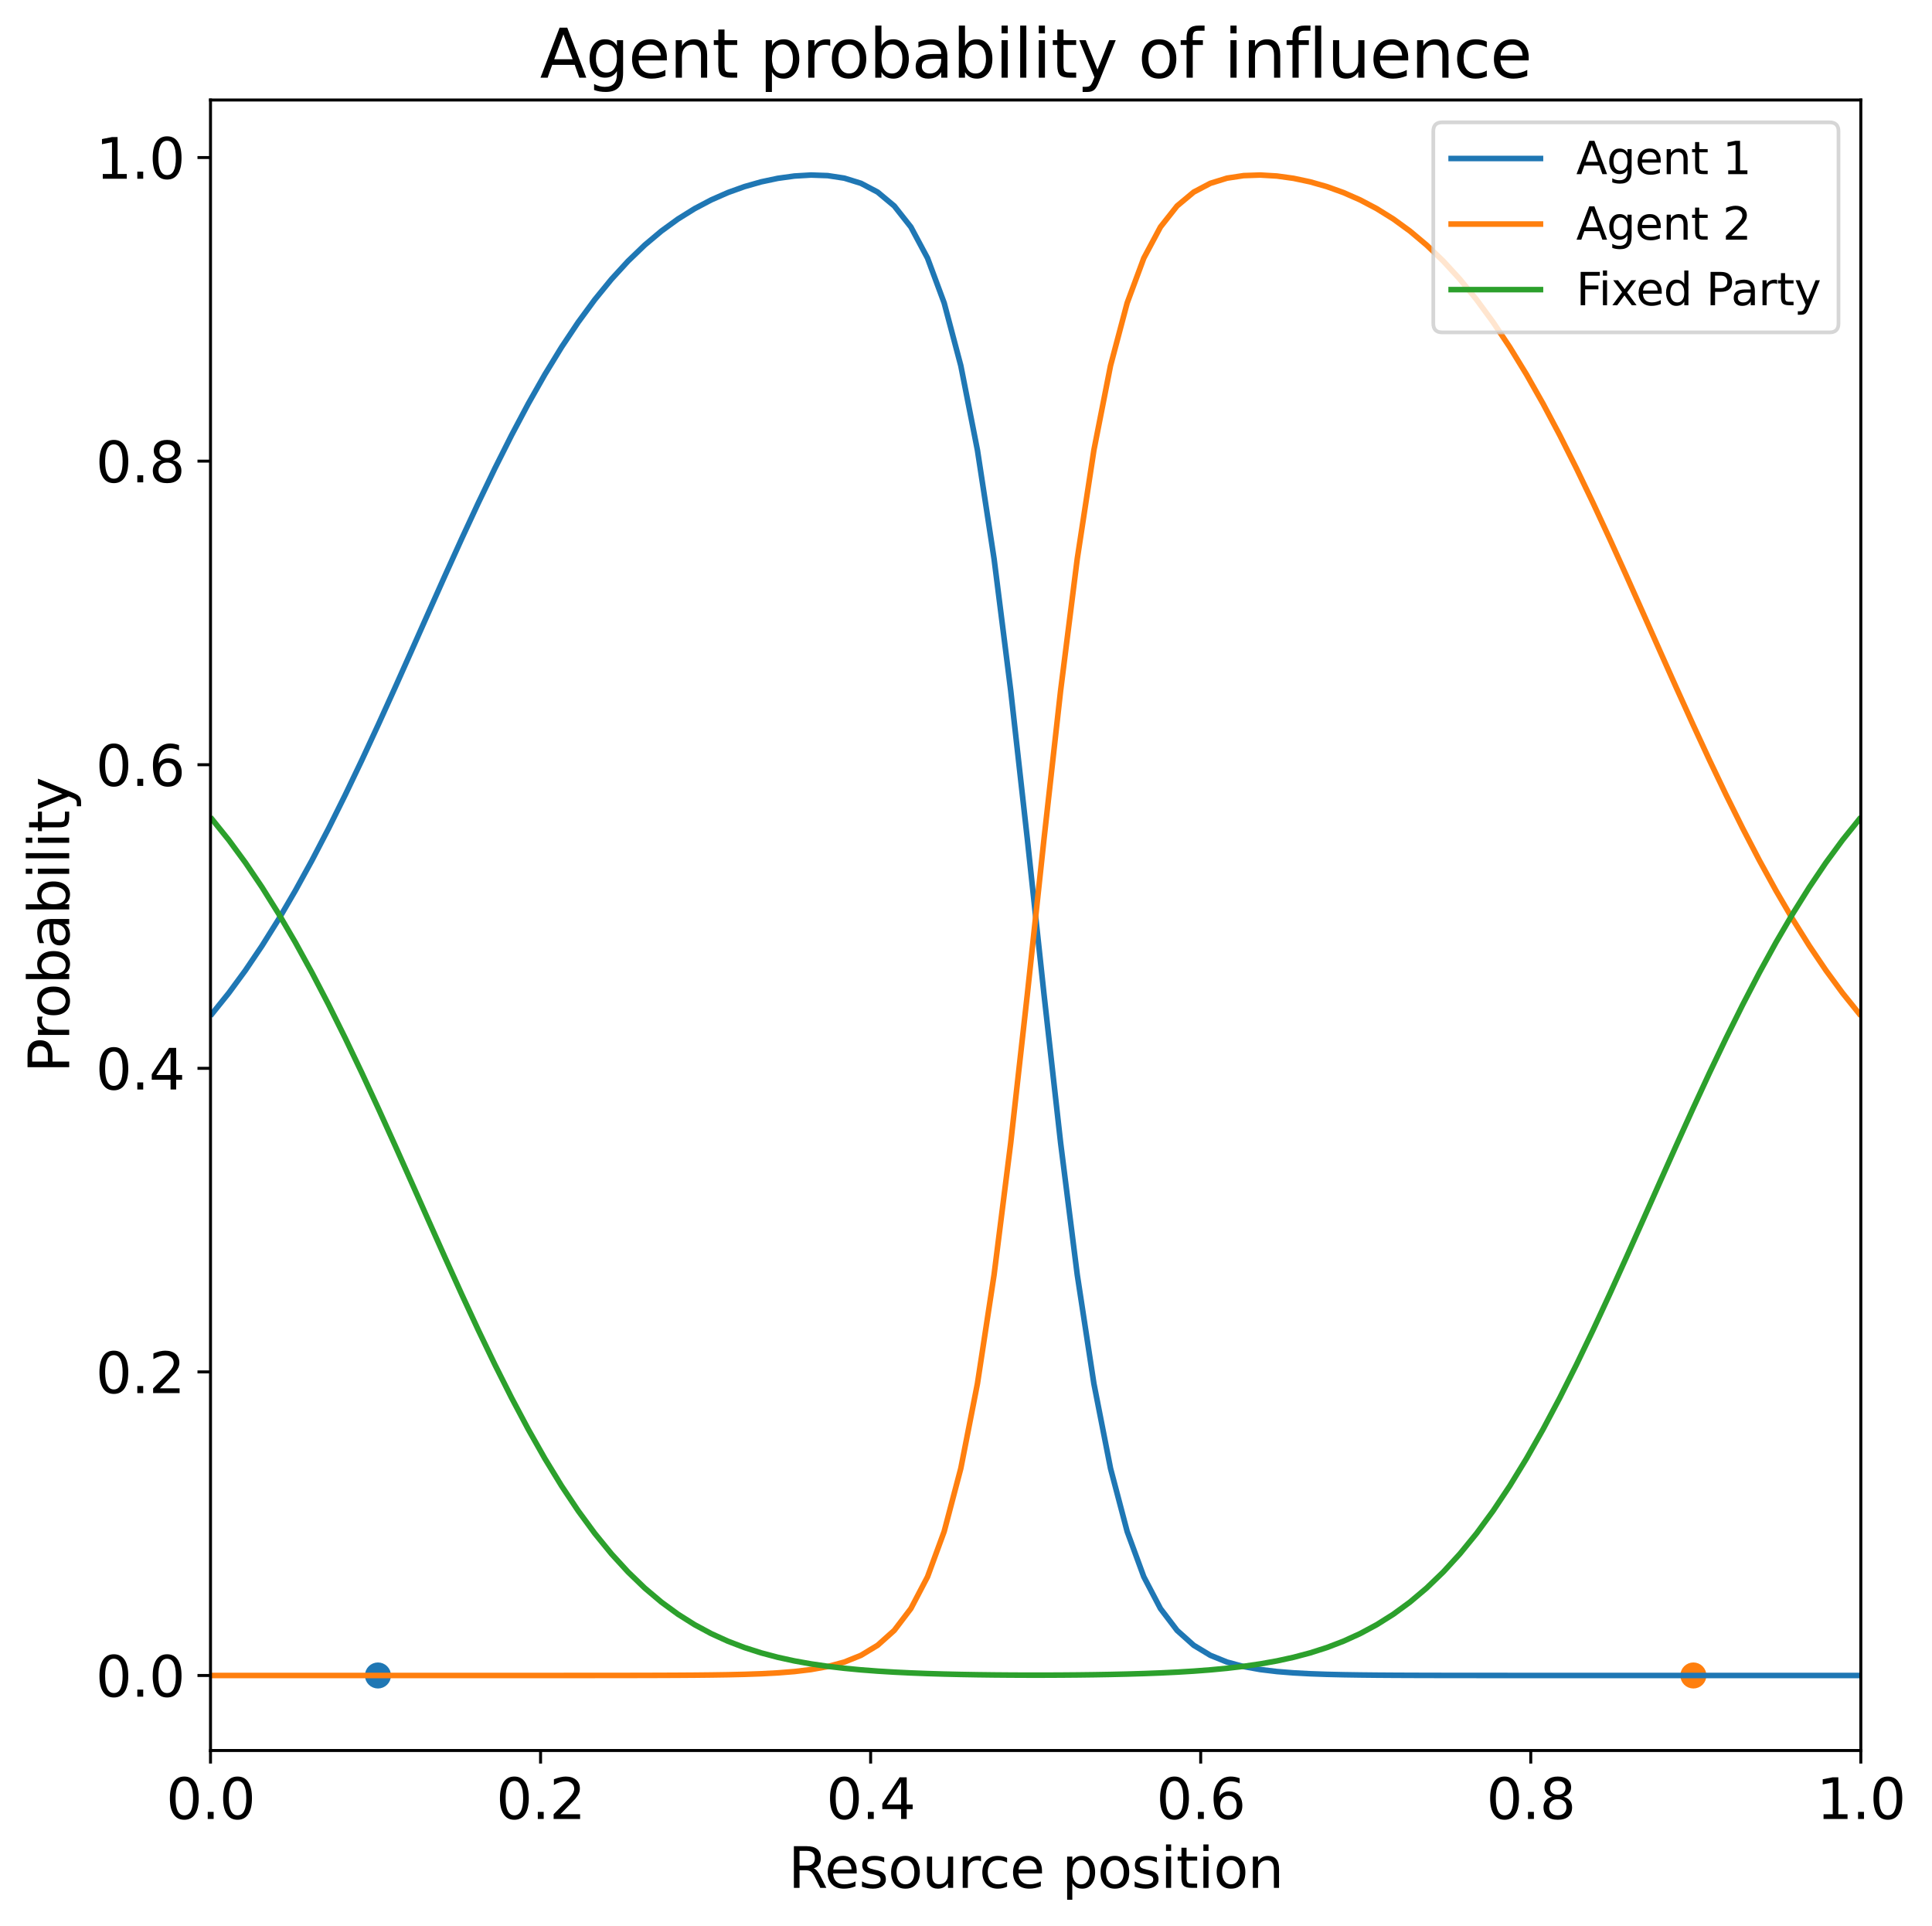 <?xml version="1.0" encoding="utf-8" standalone="no"?>
<!DOCTYPE svg PUBLIC "-//W3C//DTD SVG 1.1//EN"
  "http://www.w3.org/Graphics/SVG/1.1/DTD/svg11.dtd">
<svg xmlns:xlink="http://www.w3.org/1999/xlink" width="519.219pt" height="517.632pt" viewBox="0 0 519.219 517.632" xmlns="http://www.w3.org/2000/svg" version="1.1">
 <defs>
  <style type="text/css">*{stroke-linejoin: round; stroke-linecap: butt}</style>
 </defs>
 <g id="figure_1">
  <g id="patch_1">
   <path d="M 0 517.632 
L 519.219 517.632 
L 519.219 0 
L 0 0 
z
" style="fill: #ffffff"/>
  </g>
  <g id="axes_1">
   <g id="patch_2">
    <path d="M 56.572 470.397 
L 500.092 470.397 
L 500.092 26.877 
L 56.572 26.877 
z
" style="fill: #ffffff"/>
   </g>
   <g id="PathCollection_1">
    <defs>
     <path id="m7ad99a8676" d="M 0 3 
C 0.796 3 1.559 2.684 2.121 2.121 
C 2.684 1.559 3 0.796 3 0 
C 3 -0.796 2.684 -1.559 2.121 -2.121 
C 1.559 -2.684 0.796 -3 0 -3 
C -0.796 -3 -1.559 -2.684 -2.121 -2.121 
C -2.684 -1.559 -3 -0.796 -3 0 
C -3 0.796 -2.684 1.559 -2.121 2.121 
C -1.559 2.684 -0.796 3 0 3 
z
" style="stroke: #1f77b4"/>
    </defs>
    <g clip-path="url(#pc2430a7cd4)">
     <use xlink:href="#m7ad99a8676" x="101.574" y="450.237" style="fill: #1f77b4; stroke: #1f77b4"/>
    </g>
   </g>
   <g id="PathCollection_2">
    <defs>
     <path id="m61b6fc8b60" d="M 0 3 
C 0.796 3 1.559 2.684 2.121 2.121 
C 2.684 1.559 3 0.796 3 0 
C 3 -0.796 2.684 -1.559 2.121 -2.121 
C 1.559 -2.684 0.796 -3 0 -3 
C -0.796 -3 -1.559 -2.684 -2.121 -2.121 
C -2.684 -1.559 -3 -0.796 -3 0 
C -3 0.796 -2.684 1.559 -2.121 2.121 
C -1.559 2.684 -0.796 3 0 3 
z
" style="stroke: #ff7f0e"/>
    </defs>
    <g clip-path="url(#pc2430a7cd4)">
     <use xlink:href="#m61b6fc8b60" x="455.09" y="450.237" style="fill: #ff7f0e; stroke: #ff7f0e"/>
    </g>
   </g>
   <g id="matplotlib.axis_1">
    <g id="xtick_1">
     <g id="line2d_1">
      <defs>
       <path id="m1592399ac8" d="M 0 0 
L 0 3.5 
" style="stroke: #000000; stroke-width: 0.8"/>
      </defs>
      <g>
       <use xlink:href="#m1592399ac8" x="56.572" y="470.397" style="stroke: #000000; stroke-width: 0.8"/>
      </g>
     </g>
     <g id="text_1">
      <!-- 0.0 -->
      <g transform="translate(44.645 488.795) scale(0.15 -0.15)">
       <defs>
        <path id="DejaVuSans-30" d="M 2034 4250 
Q 1547 4250 1301 3770 
Q 1056 3291 1056 2328 
Q 1056 1369 1301 889 
Q 1547 409 2034 409 
Q 2525 409 2770 889 
Q 3016 1369 3016 2328 
Q 3016 3291 2770 3770 
Q 2525 4250 2034 4250 
z
M 2034 4750 
Q 2819 4750 3233 4129 
Q 3647 3509 3647 2328 
Q 3647 1150 3233 529 
Q 2819 -91 2034 -91 
Q 1250 -91 836 529 
Q 422 1150 422 2328 
Q 422 3509 836 4129 
Q 1250 4750 2034 4750 
z
" transform="scale(0.016)"/>
        <path id="DejaVuSans-2e" d="M 684 794 
L 1344 794 
L 1344 0 
L 684 0 
L 684 794 
z
" transform="scale(0.016)"/>
       </defs>
       <use xlink:href="#DejaVuSans-30"/>
       <use xlink:href="#DejaVuSans-2e" transform="translate(63.623 0)"/>
       <use xlink:href="#DejaVuSans-30" transform="translate(95.41 0)"/>
      </g>
     </g>
    </g>
    <g id="xtick_2">
     <g id="line2d_2">
      <g>
       <use xlink:href="#m1592399ac8" x="145.276" y="470.397" style="stroke: #000000; stroke-width: 0.8"/>
      </g>
     </g>
     <g id="text_2">
      <!-- 0.2 -->
      <g transform="translate(133.349 488.795) scale(0.15 -0.15)">
       <defs>
        <path id="DejaVuSans-32" d="M 1228 531 
L 3431 531 
L 3431 0 
L 469 0 
L 469 531 
Q 828 903 1448 1529 
Q 2069 2156 2228 2338 
Q 2531 2678 2651 2914 
Q 2772 3150 2772 3378 
Q 2772 3750 2511 3984 
Q 2250 4219 1831 4219 
Q 1534 4219 1204 4116 
Q 875 4013 500 3803 
L 500 4441 
Q 881 4594 1212 4672 
Q 1544 4750 1819 4750 
Q 2544 4750 2975 4387 
Q 3406 4025 3406 3419 
Q 3406 3131 3298 2873 
Q 3191 2616 2906 2266 
Q 2828 2175 2409 1742 
Q 1991 1309 1228 531 
z
" transform="scale(0.016)"/>
       </defs>
       <use xlink:href="#DejaVuSans-30"/>
       <use xlink:href="#DejaVuSans-2e" transform="translate(63.623 0)"/>
       <use xlink:href="#DejaVuSans-32" transform="translate(95.41 0)"/>
      </g>
     </g>
    </g>
    <g id="xtick_3">
     <g id="line2d_3">
      <g>
       <use xlink:href="#m1592399ac8" x="233.98" y="470.397" style="stroke: #000000; stroke-width: 0.8"/>
      </g>
     </g>
     <g id="text_3">
      <!-- 0.4 -->
      <g transform="translate(222.053 488.795) scale(0.15 -0.15)">
       <defs>
        <path id="DejaVuSans-34" d="M 2419 4116 
L 825 1625 
L 2419 1625 
L 2419 4116 
z
M 2253 4666 
L 3047 4666 
L 3047 1625 
L 3713 1625 
L 3713 1100 
L 3047 1100 
L 3047 0 
L 2419 0 
L 2419 1100 
L 313 1100 
L 313 1709 
L 2253 4666 
z
" transform="scale(0.016)"/>
       </defs>
       <use xlink:href="#DejaVuSans-30"/>
       <use xlink:href="#DejaVuSans-2e" transform="translate(63.623 0)"/>
       <use xlink:href="#DejaVuSans-34" transform="translate(95.41 0)"/>
      </g>
     </g>
    </g>
    <g id="xtick_4">
     <g id="line2d_4">
      <g>
       <use xlink:href="#m1592399ac8" x="322.684" y="470.397" style="stroke: #000000; stroke-width: 0.8"/>
      </g>
     </g>
     <g id="text_4">
      <!-- 0.6 -->
      <g transform="translate(310.757 488.795) scale(0.15 -0.15)">
       <defs>
        <path id="DejaVuSans-36" d="M 2113 2584 
Q 1688 2584 1439 2293 
Q 1191 2003 1191 1497 
Q 1191 994 1439 701 
Q 1688 409 2113 409 
Q 2538 409 2786 701 
Q 3034 994 3034 1497 
Q 3034 2003 2786 2293 
Q 2538 2584 2113 2584 
z
M 3366 4563 
L 3366 3988 
Q 3128 4100 2886 4159 
Q 2644 4219 2406 4219 
Q 1781 4219 1451 3797 
Q 1122 3375 1075 2522 
Q 1259 2794 1537 2939 
Q 1816 3084 2150 3084 
Q 2853 3084 3261 2657 
Q 3669 2231 3669 1497 
Q 3669 778 3244 343 
Q 2819 -91 2113 -91 
Q 1303 -91 875 529 
Q 447 1150 447 2328 
Q 447 3434 972 4092 
Q 1497 4750 2381 4750 
Q 2619 4750 2861 4703 
Q 3103 4656 3366 4563 
z
" transform="scale(0.016)"/>
       </defs>
       <use xlink:href="#DejaVuSans-30"/>
       <use xlink:href="#DejaVuSans-2e" transform="translate(63.623 0)"/>
       <use xlink:href="#DejaVuSans-36" transform="translate(95.41 0)"/>
      </g>
     </g>
    </g>
    <g id="xtick_5">
     <g id="line2d_5">
      <g>
       <use xlink:href="#m1592399ac8" x="411.388" y="470.397" style="stroke: #000000; stroke-width: 0.8"/>
      </g>
     </g>
     <g id="text_5">
      <!-- 0.8 -->
      <g transform="translate(399.461 488.795) scale(0.15 -0.15)">
       <defs>
        <path id="DejaVuSans-38" d="M 2034 2216 
Q 1584 2216 1326 1975 
Q 1069 1734 1069 1313 
Q 1069 891 1326 650 
Q 1584 409 2034 409 
Q 2484 409 2743 651 
Q 3003 894 3003 1313 
Q 3003 1734 2745 1975 
Q 2488 2216 2034 2216 
z
M 1403 2484 
Q 997 2584 770 2862 
Q 544 3141 544 3541 
Q 544 4100 942 4425 
Q 1341 4750 2034 4750 
Q 2731 4750 3128 4425 
Q 3525 4100 3525 3541 
Q 3525 3141 3298 2862 
Q 3072 2584 2669 2484 
Q 3125 2378 3379 2068 
Q 3634 1759 3634 1313 
Q 3634 634 3220 271 
Q 2806 -91 2034 -91 
Q 1263 -91 848 271 
Q 434 634 434 1313 
Q 434 1759 690 2068 
Q 947 2378 1403 2484 
z
M 1172 3481 
Q 1172 3119 1398 2916 
Q 1625 2713 2034 2713 
Q 2441 2713 2670 2916 
Q 2900 3119 2900 3481 
Q 2900 3844 2670 4047 
Q 2441 4250 2034 4250 
Q 1625 4250 1398 4047 
Q 1172 3844 1172 3481 
z
" transform="scale(0.016)"/>
       </defs>
       <use xlink:href="#DejaVuSans-30"/>
       <use xlink:href="#DejaVuSans-2e" transform="translate(63.623 0)"/>
       <use xlink:href="#DejaVuSans-38" transform="translate(95.41 0)"/>
      </g>
     </g>
    </g>
    <g id="xtick_6">
     <g id="line2d_6">
      <g>
       <use xlink:href="#m1592399ac8" x="500.092" y="470.397" style="stroke: #000000; stroke-width: 0.8"/>
      </g>
     </g>
     <g id="text_6">
      <!-- 1.0 -->
      <g transform="translate(488.165 488.795) scale(0.15 -0.15)">
       <defs>
        <path id="DejaVuSans-31" d="M 794 531 
L 1825 531 
L 1825 4091 
L 703 3866 
L 703 4441 
L 1819 4666 
L 2450 4666 
L 2450 531 
L 3481 531 
L 3481 0 
L 794 0 
L 794 531 
z
" transform="scale(0.016)"/>
       </defs>
       <use xlink:href="#DejaVuSans-31"/>
       <use xlink:href="#DejaVuSans-2e" transform="translate(63.623 0)"/>
       <use xlink:href="#DejaVuSans-30" transform="translate(95.41 0)"/>
      </g>
     </g>
    </g>
    <g id="text_7">
     <!-- Resource position -->
     <g transform="translate(211.85 507.312) scale(0.15 -0.15)">
      <defs>
       <path id="DejaVuSans-52" d="M 2841 2188 
Q 3044 2119 3236 1894 
Q 3428 1669 3622 1275 
L 4263 0 
L 3584 0 
L 2988 1197 
Q 2756 1666 2539 1819 
Q 2322 1972 1947 1972 
L 1259 1972 
L 1259 0 
L 628 0 
L 628 4666 
L 2053 4666 
Q 2853 4666 3247 4331 
Q 3641 3997 3641 3322 
Q 3641 2881 3436 2590 
Q 3231 2300 2841 2188 
z
M 1259 4147 
L 1259 2491 
L 2053 2491 
Q 2509 2491 2742 2702 
Q 2975 2913 2975 3322 
Q 2975 3731 2742 3939 
Q 2509 4147 2053 4147 
L 1259 4147 
z
" transform="scale(0.016)"/>
       <path id="DejaVuSans-65" d="M 3597 1894 
L 3597 1613 
L 953 1613 
Q 991 1019 1311 708 
Q 1631 397 2203 397 
Q 2534 397 2845 478 
Q 3156 559 3463 722 
L 3463 178 
Q 3153 47 2828 -22 
Q 2503 -91 2169 -91 
Q 1331 -91 842 396 
Q 353 884 353 1716 
Q 353 2575 817 3079 
Q 1281 3584 2069 3584 
Q 2775 3584 3186 3129 
Q 3597 2675 3597 1894 
z
M 3022 2063 
Q 3016 2534 2758 2815 
Q 2500 3097 2075 3097 
Q 1594 3097 1305 2825 
Q 1016 2553 972 2059 
L 3022 2063 
z
" transform="scale(0.016)"/>
       <path id="DejaVuSans-73" d="M 2834 3397 
L 2834 2853 
Q 2591 2978 2328 3040 
Q 2066 3103 1784 3103 
Q 1356 3103 1142 2972 
Q 928 2841 928 2578 
Q 928 2378 1081 2264 
Q 1234 2150 1697 2047 
L 1894 2003 
Q 2506 1872 2764 1633 
Q 3022 1394 3022 966 
Q 3022 478 2636 193 
Q 2250 -91 1575 -91 
Q 1294 -91 989 -36 
Q 684 19 347 128 
L 347 722 
Q 666 556 975 473 
Q 1284 391 1588 391 
Q 1994 391 2212 530 
Q 2431 669 2431 922 
Q 2431 1156 2273 1281 
Q 2116 1406 1581 1522 
L 1381 1569 
Q 847 1681 609 1914 
Q 372 2147 372 2553 
Q 372 3047 722 3315 
Q 1072 3584 1716 3584 
Q 2034 3584 2315 3537 
Q 2597 3491 2834 3397 
z
" transform="scale(0.016)"/>
       <path id="DejaVuSans-6f" d="M 1959 3097 
Q 1497 3097 1228 2736 
Q 959 2375 959 1747 
Q 959 1119 1226 758 
Q 1494 397 1959 397 
Q 2419 397 2687 759 
Q 2956 1122 2956 1747 
Q 2956 2369 2687 2733 
Q 2419 3097 1959 3097 
z
M 1959 3584 
Q 2709 3584 3137 3096 
Q 3566 2609 3566 1747 
Q 3566 888 3137 398 
Q 2709 -91 1959 -91 
Q 1206 -91 779 398 
Q 353 888 353 1747 
Q 353 2609 779 3096 
Q 1206 3584 1959 3584 
z
" transform="scale(0.016)"/>
       <path id="DejaVuSans-75" d="M 544 1381 
L 544 3500 
L 1119 3500 
L 1119 1403 
Q 1119 906 1312 657 
Q 1506 409 1894 409 
Q 2359 409 2629 706 
Q 2900 1003 2900 1516 
L 2900 3500 
L 3475 3500 
L 3475 0 
L 2900 0 
L 2900 538 
Q 2691 219 2414 64 
Q 2138 -91 1772 -91 
Q 1169 -91 856 284 
Q 544 659 544 1381 
z
M 1991 3584 
L 1991 3584 
z
" transform="scale(0.016)"/>
       <path id="DejaVuSans-72" d="M 2631 2963 
Q 2534 3019 2420 3045 
Q 2306 3072 2169 3072 
Q 1681 3072 1420 2755 
Q 1159 2438 1159 1844 
L 1159 0 
L 581 0 
L 581 3500 
L 1159 3500 
L 1159 2956 
Q 1341 3275 1631 3429 
Q 1922 3584 2338 3584 
Q 2397 3584 2469 3576 
Q 2541 3569 2628 3553 
L 2631 2963 
z
" transform="scale(0.016)"/>
       <path id="DejaVuSans-63" d="M 3122 3366 
L 3122 2828 
Q 2878 2963 2633 3030 
Q 2388 3097 2138 3097 
Q 1578 3097 1268 2742 
Q 959 2388 959 1747 
Q 959 1106 1268 751 
Q 1578 397 2138 397 
Q 2388 397 2633 464 
Q 2878 531 3122 666 
L 3122 134 
Q 2881 22 2623 -34 
Q 2366 -91 2075 -91 
Q 1284 -91 818 406 
Q 353 903 353 1747 
Q 353 2603 823 3093 
Q 1294 3584 2113 3584 
Q 2378 3584 2631 3529 
Q 2884 3475 3122 3366 
z
" transform="scale(0.016)"/>
       <path id="DejaVuSans-20" transform="scale(0.016)"/>
       <path id="DejaVuSans-70" d="M 1159 525 
L 1159 -1331 
L 581 -1331 
L 581 3500 
L 1159 3500 
L 1159 2969 
Q 1341 3281 1617 3432 
Q 1894 3584 2278 3584 
Q 2916 3584 3314 3078 
Q 3713 2572 3713 1747 
Q 3713 922 3314 415 
Q 2916 -91 2278 -91 
Q 1894 -91 1617 61 
Q 1341 213 1159 525 
z
M 3116 1747 
Q 3116 2381 2855 2742 
Q 2594 3103 2138 3103 
Q 1681 3103 1420 2742 
Q 1159 2381 1159 1747 
Q 1159 1113 1420 752 
Q 1681 391 2138 391 
Q 2594 391 2855 752 
Q 3116 1113 3116 1747 
z
" transform="scale(0.016)"/>
       <path id="DejaVuSans-69" d="M 603 3500 
L 1178 3500 
L 1178 0 
L 603 0 
L 603 3500 
z
M 603 4863 
L 1178 4863 
L 1178 4134 
L 603 4134 
L 603 4863 
z
" transform="scale(0.016)"/>
       <path id="DejaVuSans-74" d="M 1172 4494 
L 1172 3500 
L 2356 3500 
L 2356 3053 
L 1172 3053 
L 1172 1153 
Q 1172 725 1289 603 
Q 1406 481 1766 481 
L 2356 481 
L 2356 0 
L 1766 0 
Q 1100 0 847 248 
Q 594 497 594 1153 
L 594 3053 
L 172 3053 
L 172 3500 
L 594 3500 
L 594 4494 
L 1172 4494 
z
" transform="scale(0.016)"/>
       <path id="DejaVuSans-6e" d="M 3513 2113 
L 3513 0 
L 2938 0 
L 2938 2094 
Q 2938 2591 2744 2837 
Q 2550 3084 2163 3084 
Q 1697 3084 1428 2787 
Q 1159 2491 1159 1978 
L 1159 0 
L 581 0 
L 581 3500 
L 1159 3500 
L 1159 2956 
Q 1366 3272 1645 3428 
Q 1925 3584 2291 3584 
Q 2894 3584 3203 3211 
Q 3513 2838 3513 2113 
z
" transform="scale(0.016)"/>
      </defs>
      <use xlink:href="#DejaVuSans-52"/>
      <use xlink:href="#DejaVuSans-65" transform="translate(64.982 0)"/>
      <use xlink:href="#DejaVuSans-73" transform="translate(126.506 0)"/>
      <use xlink:href="#DejaVuSans-6f" transform="translate(178.605 0)"/>
      <use xlink:href="#DejaVuSans-75" transform="translate(239.787 0)"/>
      <use xlink:href="#DejaVuSans-72" transform="translate(303.166 0)"/>
      <use xlink:href="#DejaVuSans-63" transform="translate(342.029 0)"/>
      <use xlink:href="#DejaVuSans-65" transform="translate(397.01 0)"/>
      <use xlink:href="#DejaVuSans-20" transform="translate(458.533 0)"/>
      <use xlink:href="#DejaVuSans-70" transform="translate(490.32 0)"/>
      <use xlink:href="#DejaVuSans-6f" transform="translate(553.797 0)"/>
      <use xlink:href="#DejaVuSans-73" transform="translate(614.979 0)"/>
      <use xlink:href="#DejaVuSans-69" transform="translate(667.078 0)"/>
      <use xlink:href="#DejaVuSans-74" transform="translate(694.861 0)"/>
      <use xlink:href="#DejaVuSans-69" transform="translate(734.07 0)"/>
      <use xlink:href="#DejaVuSans-6f" transform="translate(761.854 0)"/>
      <use xlink:href="#DejaVuSans-6e" transform="translate(823.035 0)"/>
     </g>
    </g>
   </g>
   <g id="matplotlib.axis_2">
    <g id="ytick_1">
     <g id="line2d_7">
      <defs>
       <path id="me2b9a25b4a" d="M 0 0 
L -3.5 0 
" style="stroke: #000000; stroke-width: 0.8"/>
      </defs>
      <g>
       <use xlink:href="#me2b9a25b4a" x="56.572" y="450.237" style="stroke: #000000; stroke-width: 0.8"/>
      </g>
     </g>
     <g id="text_8">
      <!-- 0.0 -->
      <g transform="translate(25.717 455.936) scale(0.15 -0.15)">
       <use xlink:href="#DejaVuSans-30"/>
       <use xlink:href="#DejaVuSans-2e" transform="translate(63.623 0)"/>
       <use xlink:href="#DejaVuSans-30" transform="translate(95.41 0)"/>
      </g>
     </g>
    </g>
    <g id="ytick_2">
     <g id="line2d_8">
      <g>
       <use xlink:href="#me2b9a25b4a" x="56.572" y="368.657" style="stroke: #000000; stroke-width: 0.8"/>
      </g>
     </g>
     <g id="text_9">
      <!-- 0.2 -->
      <g transform="translate(25.717 374.355) scale(0.15 -0.15)">
       <use xlink:href="#DejaVuSans-30"/>
       <use xlink:href="#DejaVuSans-2e" transform="translate(63.623 0)"/>
       <use xlink:href="#DejaVuSans-32" transform="translate(95.41 0)"/>
      </g>
     </g>
    </g>
    <g id="ytick_3">
     <g id="line2d_9">
      <g>
       <use xlink:href="#me2b9a25b4a" x="56.572" y="287.076" style="stroke: #000000; stroke-width: 0.8"/>
      </g>
     </g>
     <g id="text_10">
      <!-- 0.4 -->
      <g transform="translate(25.717 292.775) scale(0.15 -0.15)">
       <use xlink:href="#DejaVuSans-30"/>
       <use xlink:href="#DejaVuSans-2e" transform="translate(63.623 0)"/>
       <use xlink:href="#DejaVuSans-34" transform="translate(95.41 0)"/>
      </g>
     </g>
    </g>
    <g id="ytick_4">
     <g id="line2d_10">
      <g>
       <use xlink:href="#me2b9a25b4a" x="56.572" y="205.495" style="stroke: #000000; stroke-width: 0.8"/>
      </g>
     </g>
     <g id="text_11">
      <!-- 0.6 -->
      <g transform="translate(25.717 211.194) scale(0.15 -0.15)">
       <use xlink:href="#DejaVuSans-30"/>
       <use xlink:href="#DejaVuSans-2e" transform="translate(63.623 0)"/>
       <use xlink:href="#DejaVuSans-36" transform="translate(95.41 0)"/>
      </g>
     </g>
    </g>
    <g id="ytick_5">
     <g id="line2d_11">
      <g>
       <use xlink:href="#me2b9a25b4a" x="56.572" y="123.915" style="stroke: #000000; stroke-width: 0.8"/>
      </g>
     </g>
     <g id="text_12">
      <!-- 0.8 -->
      <g transform="translate(25.717 129.613) scale(0.15 -0.15)">
       <use xlink:href="#DejaVuSans-30"/>
       <use xlink:href="#DejaVuSans-2e" transform="translate(63.623 0)"/>
       <use xlink:href="#DejaVuSans-38" transform="translate(95.41 0)"/>
      </g>
     </g>
    </g>
    <g id="ytick_6">
     <g id="line2d_12">
      <g>
       <use xlink:href="#me2b9a25b4a" x="56.572" y="42.334" style="stroke: #000000; stroke-width: 0.8"/>
      </g>
     </g>
     <g id="text_13">
      <!-- 1.0 -->
      <g transform="translate(25.717 48.033) scale(0.15 -0.15)">
       <use xlink:href="#DejaVuSans-31"/>
       <use xlink:href="#DejaVuSans-2e" transform="translate(63.623 0)"/>
       <use xlink:href="#DejaVuSans-30" transform="translate(95.41 0)"/>
      </g>
     </g>
    </g>
    <g id="text_14">
     <!-- Probability -->
     <g transform="translate(18.598 288.281) rotate(-90) scale(0.15 -0.15)">
      <defs>
       <path id="DejaVuSans-50" d="M 1259 4147 
L 1259 2394 
L 2053 2394 
Q 2494 2394 2734 2622 
Q 2975 2850 2975 3272 
Q 2975 3691 2734 3919 
Q 2494 4147 2053 4147 
L 1259 4147 
z
M 628 4666 
L 2053 4666 
Q 2838 4666 3239 4311 
Q 3641 3956 3641 3272 
Q 3641 2581 3239 2228 
Q 2838 1875 2053 1875 
L 1259 1875 
L 1259 0 
L 628 0 
L 628 4666 
z
" transform="scale(0.016)"/>
       <path id="DejaVuSans-62" d="M 3116 1747 
Q 3116 2381 2855 2742 
Q 2594 3103 2138 3103 
Q 1681 3103 1420 2742 
Q 1159 2381 1159 1747 
Q 1159 1113 1420 752 
Q 1681 391 2138 391 
Q 2594 391 2855 752 
Q 3116 1113 3116 1747 
z
M 1159 2969 
Q 1341 3281 1617 3432 
Q 1894 3584 2278 3584 
Q 2916 3584 3314 3078 
Q 3713 2572 3713 1747 
Q 3713 922 3314 415 
Q 2916 -91 2278 -91 
Q 1894 -91 1617 61 
Q 1341 213 1159 525 
L 1159 0 
L 581 0 
L 581 4863 
L 1159 4863 
L 1159 2969 
z
" transform="scale(0.016)"/>
       <path id="DejaVuSans-61" d="M 2194 1759 
Q 1497 1759 1228 1600 
Q 959 1441 959 1056 
Q 959 750 1161 570 
Q 1363 391 1709 391 
Q 2188 391 2477 730 
Q 2766 1069 2766 1631 
L 2766 1759 
L 2194 1759 
z
M 3341 1997 
L 3341 0 
L 2766 0 
L 2766 531 
Q 2569 213 2275 61 
Q 1981 -91 1556 -91 
Q 1019 -91 701 211 
Q 384 513 384 1019 
Q 384 1609 779 1909 
Q 1175 2209 1959 2209 
L 2766 2209 
L 2766 2266 
Q 2766 2663 2505 2880 
Q 2244 3097 1772 3097 
Q 1472 3097 1187 3025 
Q 903 2953 641 2809 
L 641 3341 
Q 956 3463 1253 3523 
Q 1550 3584 1831 3584 
Q 2591 3584 2966 3190 
Q 3341 2797 3341 1997 
z
" transform="scale(0.016)"/>
       <path id="DejaVuSans-6c" d="M 603 4863 
L 1178 4863 
L 1178 0 
L 603 0 
L 603 4863 
z
" transform="scale(0.016)"/>
       <path id="DejaVuSans-79" d="M 2059 -325 
Q 1816 -950 1584 -1140 
Q 1353 -1331 966 -1331 
L 506 -1331 
L 506 -850 
L 844 -850 
Q 1081 -850 1212 -737 
Q 1344 -625 1503 -206 
L 1606 56 
L 191 3500 
L 800 3500 
L 1894 763 
L 2988 3500 
L 3597 3500 
L 2059 -325 
z
" transform="scale(0.016)"/>
      </defs>
      <use xlink:href="#DejaVuSans-50"/>
      <use xlink:href="#DejaVuSans-72" transform="translate(58.553 0)"/>
      <use xlink:href="#DejaVuSans-6f" transform="translate(97.416 0)"/>
      <use xlink:href="#DejaVuSans-62" transform="translate(158.598 0)"/>
      <use xlink:href="#DejaVuSans-61" transform="translate(222.074 0)"/>
      <use xlink:href="#DejaVuSans-62" transform="translate(283.354 0)"/>
      <use xlink:href="#DejaVuSans-69" transform="translate(346.83 0)"/>
      <use xlink:href="#DejaVuSans-6c" transform="translate(374.613 0)"/>
      <use xlink:href="#DejaVuSans-69" transform="translate(402.396 0)"/>
      <use xlink:href="#DejaVuSans-74" transform="translate(430.18 0)"/>
      <use xlink:href="#DejaVuSans-79" transform="translate(469.389 0)"/>
     </g>
    </g>
   </g>
   <g id="line2d_13">
    <path d="M 57.015 272.394 
L 61.486 266.842 
L 65.957 260.754 
L 70.429 254.133 
L 74.9 246.989 
L 79.371 239.335 
L 83.842 231.196 
L 88.313 222.604 
L 92.784 213.602 
L 97.255 204.243 
L 101.726 194.589 
L 106.197 184.716 
L 110.668 174.704 
L 115.139 164.644 
L 119.61 154.631 
L 124.081 144.76 
L 128.552 135.126 
L 133.023 125.819 
L 137.494 116.92 
L 141.965 108.498 
L 146.436 100.612 
L 150.907 93.304 
L 155.378 86.599 
L 159.849 80.51 
L 164.32 75.035 
L 168.791 70.159 
L 173.262 65.859 
L 177.733 62.102 
L 182.205 58.852 
L 186.676 56.069 
L 191.147 53.713 
L 195.618 51.747 
L 200.089 50.141 
L 204.56 48.869 
L 209.031 47.921 
L 213.502 47.301 
L 217.973 47.037 
L 222.444 47.192 
L 226.915 47.874 
L 231.386 49.259 
L 235.857 51.616 
L 240.328 55.342 
L 244.799 61.002 
L 249.27 69.364 
L 253.741 81.406 
L 258.212 98.247 
L 262.683 120.955 
L 267.154 150.158 
L 271.625 185.552 
L 276.096 225.505 
L 280.567 267.156 
L 285.038 307.128 
L 289.509 342.558 
L 293.981 371.817 
L 298.452 394.602 
L 302.923 411.547 
L 307.394 423.721 
L 311.865 432.252 
L 316.336 438.127 
L 320.807 442.124 
L 325.278 444.821 
L 329.749 446.63 
L 334.22 447.839 
L 338.691 448.645 
L 343.162 449.181 
L 347.633 449.537 
L 352.104 449.774 
L 356.575 449.931 
L 361.046 450.035 
L 365.517 450.103 
L 369.988 450.149 
L 374.459 450.179 
L 378.93 450.199 
L 383.401 450.212 
L 387.872 450.221 
L 392.343 450.226 
L 396.814 450.23 
L 401.285 450.233 
L 405.757 450.234 
L 410.228 450.235 
L 414.699 450.236 
L 419.17 450.236 
L 423.641 450.237 
L 428.112 450.237 
L 432.583 450.237 
L 437.054 450.237 
L 441.525 450.237 
L 445.996 450.237 
L 450.467 450.237 
L 454.938 450.237 
L 459.409 450.237 
L 463.88 450.237 
L 468.351 450.237 
L 472.822 450.237 
L 477.293 450.237 
L 481.764 450.237 
L 486.235 450.237 
L 490.706 450.237 
L 495.177 450.237 
L 499.648 450.237 
" clip-path="url(#pc2430a7cd4)" style="fill: none; stroke: #1f77b4; stroke-width: 1.5; stroke-linecap: square"/>
   </g>
   <g id="line2d_14">
    <path d="M 57.015 450.237 
L 61.486 450.237 
L 65.957 450.237 
L 70.429 450.237 
L 74.9 450.237 
L 79.371 450.237 
L 83.842 450.237 
L 88.313 450.237 
L 92.784 450.237 
L 97.255 450.237 
L 101.726 450.237 
L 106.197 450.237 
L 110.668 450.237 
L 115.139 450.237 
L 119.61 450.237 
L 124.081 450.237 
L 128.552 450.237 
L 133.023 450.237 
L 137.494 450.236 
L 141.965 450.236 
L 146.436 450.235 
L 150.907 450.234 
L 155.378 450.233 
L 159.849 450.23 
L 164.32 450.226 
L 168.791 450.221 
L 173.262 450.212 
L 177.733 450.199 
L 182.205 450.179 
L 186.676 450.149 
L 191.147 450.103 
L 195.618 450.035 
L 200.089 449.931 
L 204.56 449.774 
L 209.031 449.537 
L 213.502 449.181 
L 217.973 448.645 
L 222.444 447.839 
L 226.915 446.63 
L 231.386 444.821 
L 235.857 442.124 
L 240.328 438.127 
L 244.799 432.252 
L 249.27 423.721 
L 253.741 411.547 
L 258.212 394.602 
L 262.683 371.817 
L 267.154 342.557 
L 271.625 307.127 
L 276.096 267.155 
L 280.567 225.505 
L 285.038 185.551 
L 289.509 150.158 
L 293.981 120.954 
L 298.452 98.247 
L 302.923 81.406 
L 307.394 69.364 
L 311.865 61.002 
L 316.336 55.342 
L 320.807 51.616 
L 325.278 49.259 
L 329.749 47.874 
L 334.22 47.192 
L 338.691 47.037 
L 343.162 47.301 
L 347.633 47.921 
L 352.104 48.869 
L 356.575 50.141 
L 361.046 51.747 
L 365.517 53.713 
L 369.988 56.069 
L 374.459 58.852 
L 378.93 62.102 
L 383.401 65.859 
L 387.872 70.159 
L 392.343 75.035 
L 396.814 80.51 
L 401.285 86.599 
L 405.757 93.304 
L 410.228 100.612 
L 414.699 108.498 
L 419.17 116.92 
L 423.641 125.819 
L 428.112 135.126 
L 432.583 144.76 
L 437.054 154.631 
L 441.525 164.644 
L 445.996 174.704 
L 450.467 184.716 
L 454.938 194.589 
L 459.409 204.243 
L 463.88 213.602 
L 468.351 222.604 
L 472.822 231.196 
L 477.293 239.335 
L 481.764 246.989 
L 486.235 254.133 
L 490.706 260.754 
L 495.177 266.842 
L 499.648 272.394 
" clip-path="url(#pc2430a7cd4)" style="fill: none; stroke: #ff7f0e; stroke-width: 1.5; stroke-linecap: square"/>
   </g>
   <g id="line2d_15">
    <path d="M 57.015 220.178 
L 61.486 225.729 
L 65.957 231.817 
L 70.429 238.438 
L 74.9 245.583 
L 79.371 253.236 
L 83.842 261.375 
L 88.313 269.967 
L 92.784 278.969 
L 97.255 288.328 
L 101.726 297.982 
L 106.197 307.856 
L 110.668 317.867 
L 115.139 327.927 
L 119.61 337.94 
L 124.081 347.811 
L 128.552 357.445 
L 133.023 366.753 
L 137.494 375.652 
L 141.965 384.074 
L 146.436 391.961 
L 150.907 399.271 
L 155.378 405.977 
L 159.849 412.068 
L 164.32 417.547 
L 168.791 422.428 
L 173.262 426.737 
L 177.733 430.507 
L 182.205 433.777 
L 186.676 436.591 
L 191.147 438.992 
L 195.618 441.026 
L 200.089 442.737 
L 204.56 444.165 
L 209.031 445.35 
L 213.502 446.326 
L 217.973 447.126 
L 222.444 447.777 
L 226.915 448.304 
L 231.386 448.728 
L 235.857 449.068 
L 240.328 449.339 
L 244.799 449.554 
L 249.27 449.723 
L 253.741 449.856 
L 258.212 449.959 
L 262.683 450.037 
L 267.154 450.093 
L 271.625 450.129 
L 276.096 450.148 
L 280.567 450.148 
L 285.038 450.129 
L 289.509 450.093 
L 293.981 450.037 
L 298.452 449.959 
L 302.923 449.856 
L 307.394 449.723 
L 311.865 449.554 
L 316.336 449.339 
L 320.807 449.068 
L 325.278 448.728 
L 329.749 448.304 
L 334.22 447.777 
L 338.691 447.126 
L 343.162 446.326 
L 347.633 445.35 
L 352.104 444.165 
L 356.575 442.737 
L 361.046 441.026 
L 365.517 438.992 
L 369.988 436.591 
L 374.459 433.777 
L 378.93 430.507 
L 383.401 426.737 
L 387.872 422.428 
L 392.343 417.547 
L 396.814 412.068 
L 401.285 405.977 
L 405.757 399.271 
L 410.228 391.961 
L 414.699 384.074 
L 419.17 375.652 
L 423.641 366.753 
L 428.112 357.445 
L 432.583 347.811 
L 437.054 337.94 
L 441.525 327.927 
L 445.996 317.867 
L 450.467 307.856 
L 454.938 297.982 
L 459.409 288.328 
L 463.88 278.969 
L 468.351 269.967 
L 472.822 261.375 
L 477.293 253.236 
L 481.764 245.583 
L 486.235 238.438 
L 490.706 231.817 
L 495.177 225.729 
L 499.648 220.177 
" clip-path="url(#pc2430a7cd4)" style="fill: none; stroke: #2ca02c; stroke-width: 1.5; stroke-linecap: square"/>
   </g>
   <g id="patch_3">
    <path d="M 56.572 470.397 
L 56.572 26.877 
" style="fill: none; stroke: #000000; stroke-width: 0.8; stroke-linejoin: miter; stroke-linecap: square"/>
   </g>
   <g id="patch_4">
    <path d="M 500.092 470.397 
L 500.092 26.877 
" style="fill: none; stroke: #000000; stroke-width: 0.8; stroke-linejoin: miter; stroke-linecap: square"/>
   </g>
   <g id="patch_5">
    <path d="M 56.572 470.397 
L 500.092 470.397 
" style="fill: none; stroke: #000000; stroke-width: 0.8; stroke-linejoin: miter; stroke-linecap: square"/>
   </g>
   <g id="patch_6">
    <path d="M 56.572 26.877 
L 500.092 26.877 
" style="fill: none; stroke: #000000; stroke-width: 0.8; stroke-linejoin: miter; stroke-linecap: square"/>
   </g>
   <g id="text_15">
    <!-- Agent probability of influence -->
    <g transform="translate(145.115 20.877) scale(0.18 -0.18)">
     <defs>
      <path id="DejaVuSans-41" d="M 2188 4044 
L 1331 1722 
L 3047 1722 
L 2188 4044 
z
M 1831 4666 
L 2547 4666 
L 4325 0 
L 3669 0 
L 3244 1197 
L 1141 1197 
L 716 0 
L 50 0 
L 1831 4666 
z
" transform="scale(0.016)"/>
      <path id="DejaVuSans-67" d="M 2906 1791 
Q 2906 2416 2648 2759 
Q 2391 3103 1925 3103 
Q 1463 3103 1205 2759 
Q 947 2416 947 1791 
Q 947 1169 1205 825 
Q 1463 481 1925 481 
Q 2391 481 2648 825 
Q 2906 1169 2906 1791 
z
M 3481 434 
Q 3481 -459 3084 -895 
Q 2688 -1331 1869 -1331 
Q 1566 -1331 1297 -1286 
Q 1028 -1241 775 -1147 
L 775 -588 
Q 1028 -725 1275 -790 
Q 1522 -856 1778 -856 
Q 2344 -856 2625 -561 
Q 2906 -266 2906 331 
L 2906 616 
Q 2728 306 2450 153 
Q 2172 0 1784 0 
Q 1141 0 747 490 
Q 353 981 353 1791 
Q 353 2603 747 3093 
Q 1141 3584 1784 3584 
Q 2172 3584 2450 3431 
Q 2728 3278 2906 2969 
L 2906 3500 
L 3481 3500 
L 3481 434 
z
" transform="scale(0.016)"/>
      <path id="DejaVuSans-66" d="M 2375 4863 
L 2375 4384 
L 1825 4384 
Q 1516 4384 1395 4259 
Q 1275 4134 1275 3809 
L 1275 3500 
L 2222 3500 
L 2222 3053 
L 1275 3053 
L 1275 0 
L 697 0 
L 697 3053 
L 147 3053 
L 147 3500 
L 697 3500 
L 697 3744 
Q 697 4328 969 4595 
Q 1241 4863 1831 4863 
L 2375 4863 
z
" transform="scale(0.016)"/>
     </defs>
     <use xlink:href="#DejaVuSans-41"/>
     <use xlink:href="#DejaVuSans-67" transform="translate(68.408 0)"/>
     <use xlink:href="#DejaVuSans-65" transform="translate(131.885 0)"/>
     <use xlink:href="#DejaVuSans-6e" transform="translate(193.408 0)"/>
     <use xlink:href="#DejaVuSans-74" transform="translate(256.787 0)"/>
     <use xlink:href="#DejaVuSans-20" transform="translate(295.996 0)"/>
     <use xlink:href="#DejaVuSans-70" transform="translate(327.783 0)"/>
     <use xlink:href="#DejaVuSans-72" transform="translate(391.26 0)"/>
     <use xlink:href="#DejaVuSans-6f" transform="translate(430.123 0)"/>
     <use xlink:href="#DejaVuSans-62" transform="translate(491.305 0)"/>
     <use xlink:href="#DejaVuSans-61" transform="translate(554.781 0)"/>
     <use xlink:href="#DejaVuSans-62" transform="translate(616.061 0)"/>
     <use xlink:href="#DejaVuSans-69" transform="translate(679.537 0)"/>
     <use xlink:href="#DejaVuSans-6c" transform="translate(707.32 0)"/>
     <use xlink:href="#DejaVuSans-69" transform="translate(735.104 0)"/>
     <use xlink:href="#DejaVuSans-74" transform="translate(762.887 0)"/>
     <use xlink:href="#DejaVuSans-79" transform="translate(802.096 0)"/>
     <use xlink:href="#DejaVuSans-20" transform="translate(861.275 0)"/>
     <use xlink:href="#DejaVuSans-6f" transform="translate(893.062 0)"/>
     <use xlink:href="#DejaVuSans-66" transform="translate(954.244 0)"/>
     <use xlink:href="#DejaVuSans-20" transform="translate(989.449 0)"/>
     <use xlink:href="#DejaVuSans-69" transform="translate(1021.236 0)"/>
     <use xlink:href="#DejaVuSans-6e" transform="translate(1049.02 0)"/>
     <use xlink:href="#DejaVuSans-66" transform="translate(1112.398 0)"/>
     <use xlink:href="#DejaVuSans-6c" transform="translate(1147.604 0)"/>
     <use xlink:href="#DejaVuSans-75" transform="translate(1175.387 0)"/>
     <use xlink:href="#DejaVuSans-65" transform="translate(1238.766 0)"/>
     <use xlink:href="#DejaVuSans-6e" transform="translate(1300.289 0)"/>
     <use xlink:href="#DejaVuSans-63" transform="translate(1363.668 0)"/>
     <use xlink:href="#DejaVuSans-65" transform="translate(1418.648 0)"/>
    </g>
   </g>
   <g id="legend_1">
    <g id="patch_7">
     <path d="M 387.594 89.318 
L 491.692 89.318 
Q 494.092 89.318 494.092 86.918 
L 494.092 35.277 
Q 494.092 32.877 491.692 32.877 
L 387.594 32.877 
Q 385.194 32.877 385.194 35.277 
L 385.194 86.918 
Q 385.194 89.318 387.594 89.318 
z
" style="fill: #ffffff; opacity: 0.8; stroke: #cccccc; stroke-linejoin: miter"/>
    </g>
    <g id="line2d_16">
     <path d="M 389.994 42.595 
L 401.994 42.595 
L 413.994 42.595 
" style="fill: none; stroke: #1f77b4; stroke-width: 1.5; stroke-linecap: square"/>
    </g>
    <g id="text_16">
     <!-- Agent 1 -->
     <g transform="translate(423.594 46.795) scale(0.12 -0.12)">
      <use xlink:href="#DejaVuSans-41"/>
      <use xlink:href="#DejaVuSans-67" transform="translate(68.408 0)"/>
      <use xlink:href="#DejaVuSans-65" transform="translate(131.885 0)"/>
      <use xlink:href="#DejaVuSans-6e" transform="translate(193.408 0)"/>
      <use xlink:href="#DejaVuSans-74" transform="translate(256.787 0)"/>
      <use xlink:href="#DejaVuSans-20" transform="translate(295.996 0)"/>
      <use xlink:href="#DejaVuSans-31" transform="translate(327.783 0)"/>
     </g>
    </g>
    <g id="line2d_17">
     <path d="M 389.994 60.209 
L 401.994 60.209 
L 413.994 60.209 
" style="fill: none; stroke: #ff7f0e; stroke-width: 1.5; stroke-linecap: square"/>
    </g>
    <g id="text_17">
     <!-- Agent 2 -->
     <g transform="translate(423.594 64.409) scale(0.12 -0.12)">
      <use xlink:href="#DejaVuSans-41"/>
      <use xlink:href="#DejaVuSans-67" transform="translate(68.408 0)"/>
      <use xlink:href="#DejaVuSans-65" transform="translate(131.885 0)"/>
      <use xlink:href="#DejaVuSans-6e" transform="translate(193.408 0)"/>
      <use xlink:href="#DejaVuSans-74" transform="translate(256.787 0)"/>
      <use xlink:href="#DejaVuSans-20" transform="translate(295.996 0)"/>
      <use xlink:href="#DejaVuSans-32" transform="translate(327.783 0)"/>
     </g>
    </g>
    <g id="line2d_18">
     <path d="M 389.994 77.823 
L 401.994 77.823 
L 413.994 77.823 
" style="fill: none; stroke: #2ca02c; stroke-width: 1.5; stroke-linecap: square"/>
    </g>
    <g id="text_18">
     <!-- Fixed Party -->
     <g transform="translate(423.594 82.023) scale(0.12 -0.12)">
      <defs>
       <path id="DejaVuSans-46" d="M 628 4666 
L 3309 4666 
L 3309 4134 
L 1259 4134 
L 1259 2759 
L 3109 2759 
L 3109 2228 
L 1259 2228 
L 1259 0 
L 628 0 
L 628 4666 
z
" transform="scale(0.016)"/>
       <path id="DejaVuSans-78" d="M 3513 3500 
L 2247 1797 
L 3578 0 
L 2900 0 
L 1881 1375 
L 863 0 
L 184 0 
L 1544 1831 
L 300 3500 
L 978 3500 
L 1906 2253 
L 2834 3500 
L 3513 3500 
z
" transform="scale(0.016)"/>
       <path id="DejaVuSans-64" d="M 2906 2969 
L 2906 4863 
L 3481 4863 
L 3481 0 
L 2906 0 
L 2906 525 
Q 2725 213 2448 61 
Q 2172 -91 1784 -91 
Q 1150 -91 751 415 
Q 353 922 353 1747 
Q 353 2572 751 3078 
Q 1150 3584 1784 3584 
Q 2172 3584 2448 3432 
Q 2725 3281 2906 2969 
z
M 947 1747 
Q 947 1113 1208 752 
Q 1469 391 1925 391 
Q 2381 391 2643 752 
Q 2906 1113 2906 1747 
Q 2906 2381 2643 2742 
Q 2381 3103 1925 3103 
Q 1469 3103 1208 2742 
Q 947 2381 947 1747 
z
" transform="scale(0.016)"/>
      </defs>
      <use xlink:href="#DejaVuSans-46"/>
      <use xlink:href="#DejaVuSans-69" transform="translate(50.27 0)"/>
      <use xlink:href="#DejaVuSans-78" transform="translate(78.053 0)"/>
      <use xlink:href="#DejaVuSans-65" transform="translate(134.107 0)"/>
      <use xlink:href="#DejaVuSans-64" transform="translate(195.631 0)"/>
      <use xlink:href="#DejaVuSans-20" transform="translate(259.107 0)"/>
      <use xlink:href="#DejaVuSans-50" transform="translate(290.895 0)"/>
      <use xlink:href="#DejaVuSans-61" transform="translate(346.697 0)"/>
      <use xlink:href="#DejaVuSans-72" transform="translate(407.977 0)"/>
      <use xlink:href="#DejaVuSans-74" transform="translate(449.09 0)"/>
      <use xlink:href="#DejaVuSans-79" transform="translate(488.299 0)"/>
     </g>
    </g>
   </g>
  </g>
 </g>
 <defs>
  <clipPath id="pc2430a7cd4">
   <rect x="56.572" y="26.877" width="443.52" height="443.52"/>
  </clipPath>
 </defs>
</svg>
